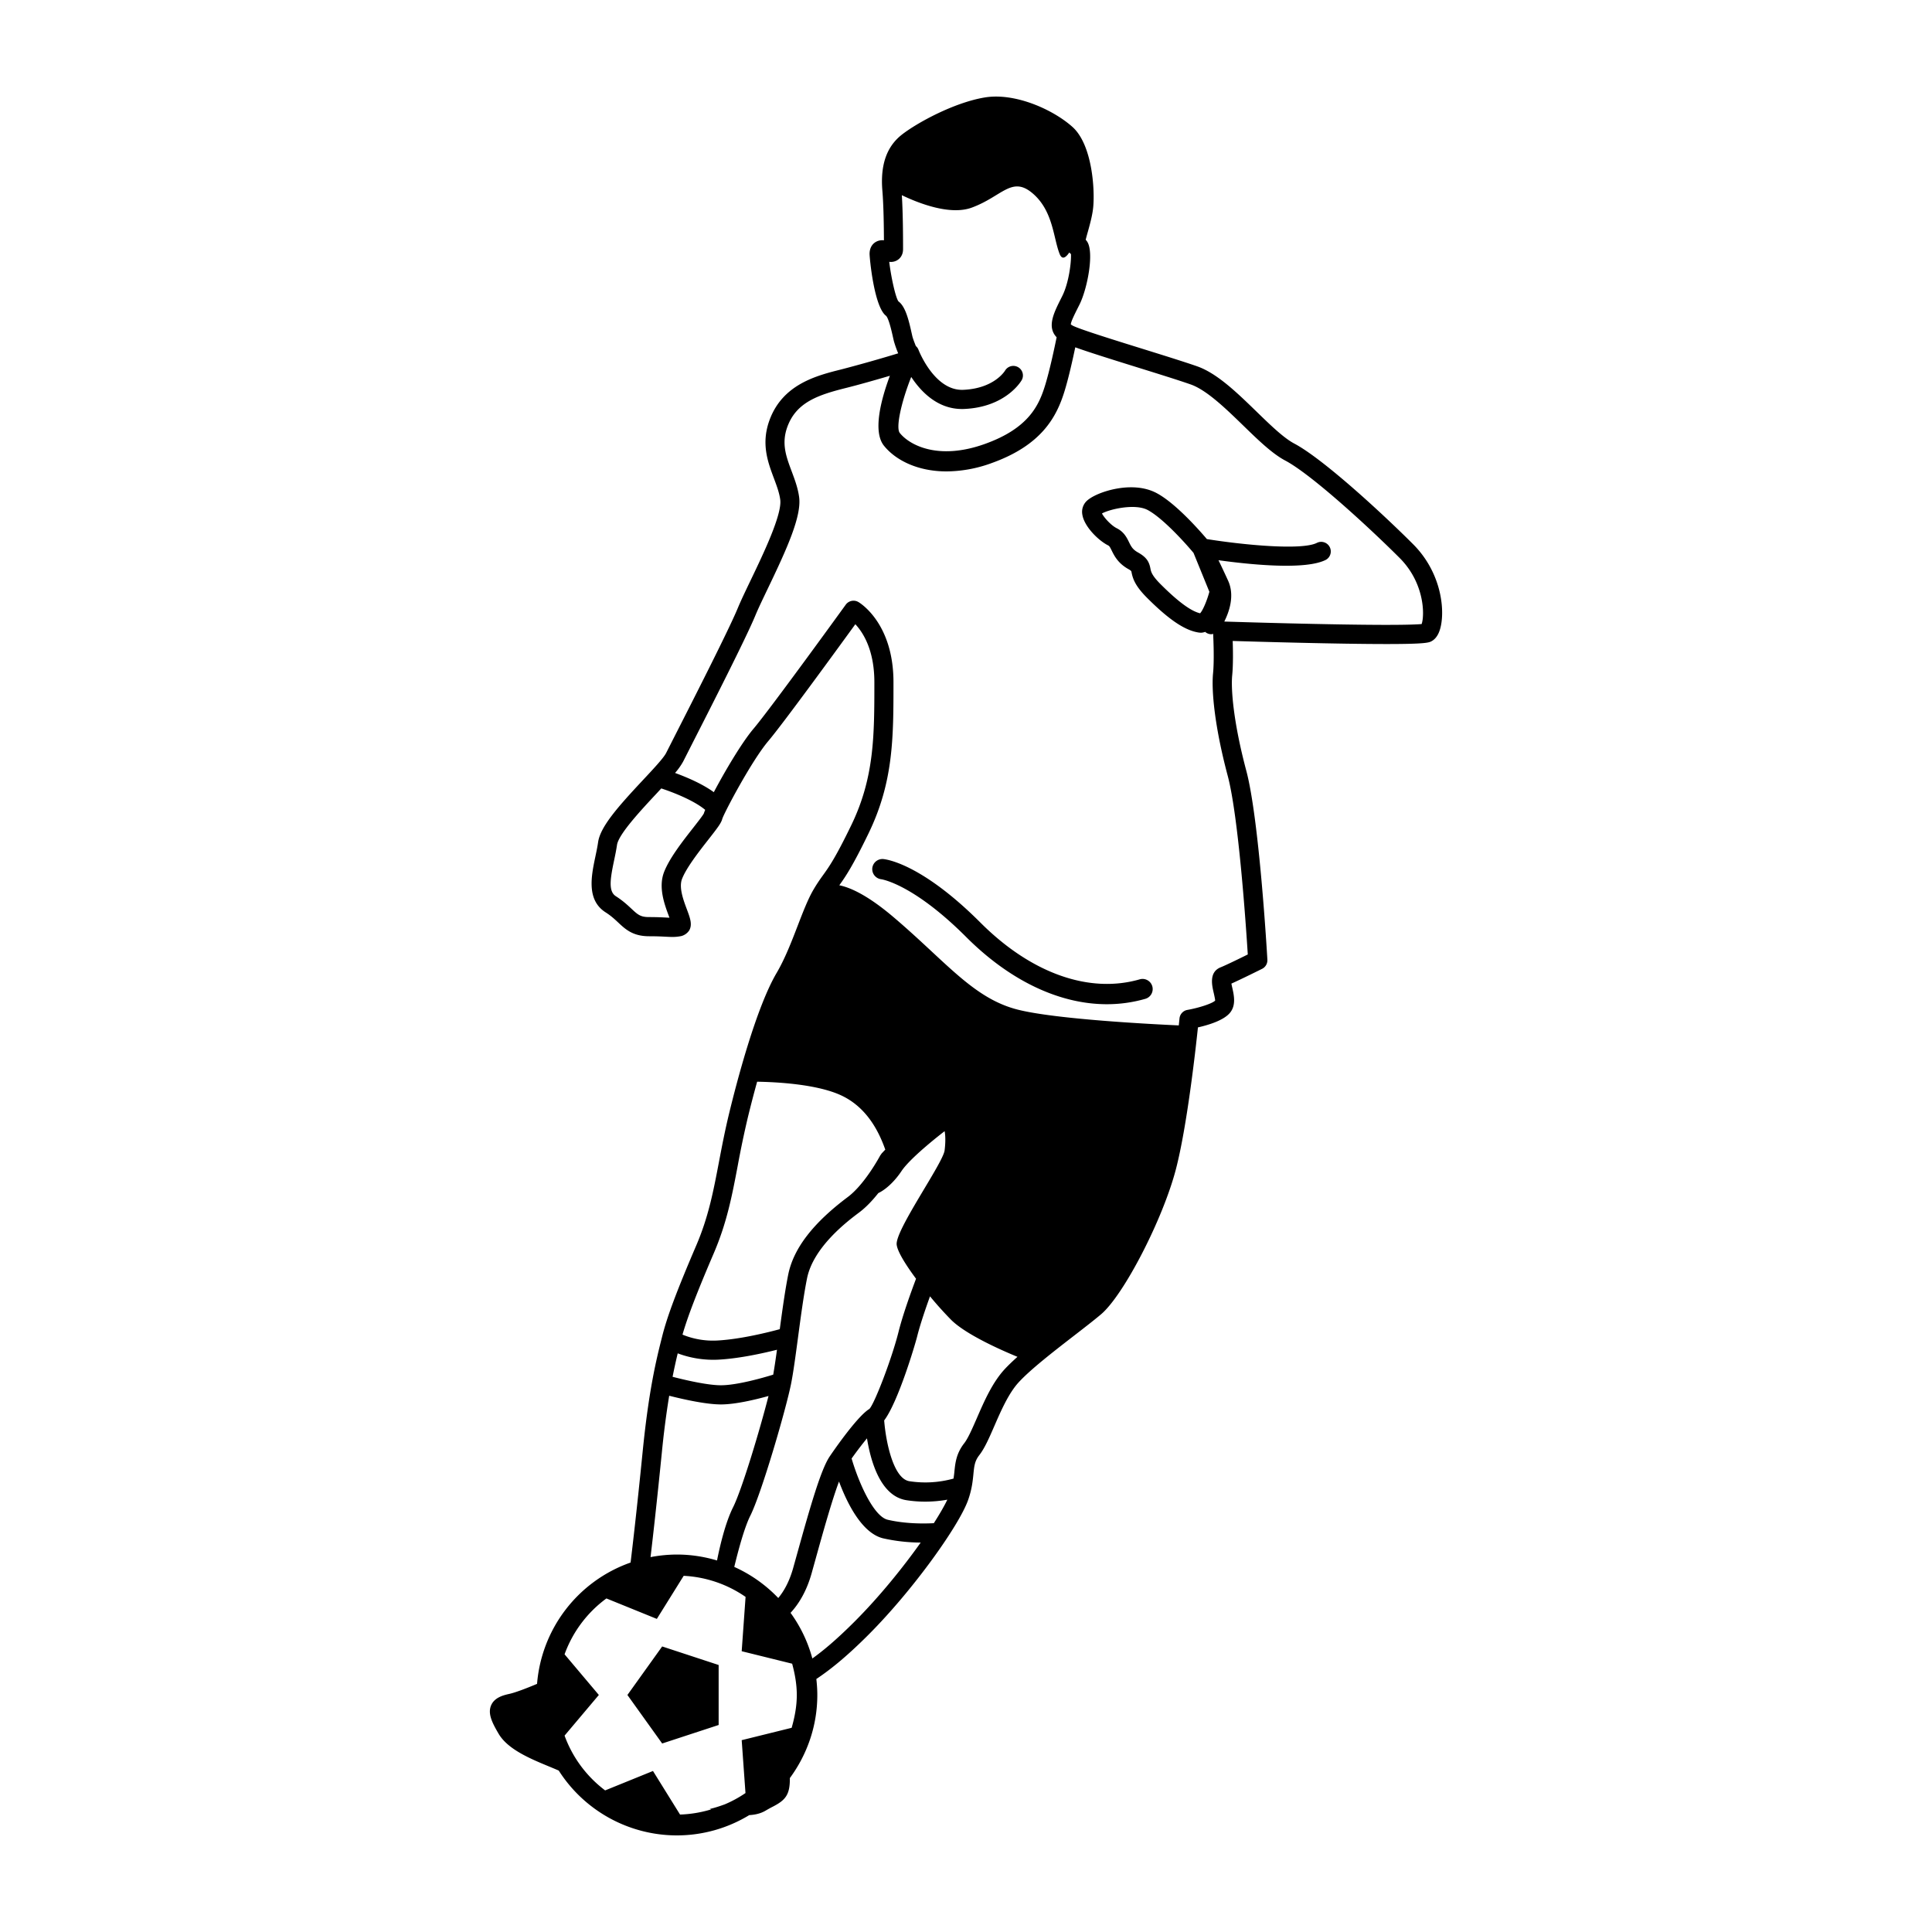 <svg xmlns="http://www.w3.org/2000/svg" width="100" height="100" id="soccer"><path d="m34.274 85.22 2.923.96v3.105l-2.923.958-1.799-2.511 1.799-2.512zm40.344-53.058c-.062.512-.229.852-.493 1.01-.146.088-.271.163-2.365.163-2.494 0-6.515-.115-7.956-.159.017.499.027 1.238-.025 1.77-.074.743.072 2.486.73 4.951.667 2.501 1.074 9.48 1.09 9.776a.497.497 0 0 1-.272.473c-.049.024-1.058.528-1.59.765.013.069.031.153.046.216.085.377.202.894-.11 1.283-.32.402-1.114.643-1.668.768-.128 1.217-.566 5.119-1.134 7.317-.669 2.591-2.7 6.533-3.881 7.533-.367.31-.865.695-1.404 1.112-1.041.806-2.222 1.719-2.853 2.401-.527.572-.919 1.474-1.265 2.268-.269.617-.5 1.149-.777 1.506-.24.307-.265.561-.307.981-.035.356-.079.801-.28 1.36-.464 1.3-2.82 4.625-5.161 6.967-1.25 1.25-2.073 1.869-2.689 2.282.03.271.05.547.05.827 0 1.61-.533 3.095-1.421 4.3.009.864-.228 1.141-.868 1.473a6.831 6.831 0 0 0-.377.207c-.249.149-.535.22-.857.238A7.21 7.21 0 0 1 35.037 95a7.26 7.26 0 0 1-6.117-3.356 37.362 37.362 0 0 0-.442-.187c-1.03-.425-2.196-.906-2.674-1.725-.332-.568-.57-1.039-.381-1.471.182-.416.663-.523.95-.588.274-.061.799-.252 1.425-.517a7.275 7.275 0 0 1 4.841-6.279c.1-.825.329-2.769.626-5.753.321-3.211.715-4.782.976-5.821l.031-.122c.257-1.029.751-2.348 1.762-4.707.637-1.485.887-2.8 1.177-4.32.15-.787.309-1.62.534-2.548.382-1.574 1.386-5.434 2.453-7.247.432-.733.783-1.645 1.092-2.448.271-.703.527-1.367.809-1.852.196-.335.347-.546.505-.766.3-.416.639-.889 1.462-2.59 1.191-2.462 1.191-4.638 1.191-7.393 0-1.674-.591-2.581-.985-3-.948 1.306-3.738 5.14-4.507 6.049-.862 1.02-2.278 3.7-2.381 4.028-.053.213-.244.463-.709 1.057-.485.619-1.148 1.465-1.374 2.051-.17.443.072 1.093.25 1.568.171.458.294.788.125 1.092a.712.712 0 0 1-.409.295c-.288.058-.47.052-.811.034-.197-.01-.458-.024-.858-.024-.84 0-1.224-.359-1.596-.707-.184-.172-.374-.35-.655-.529-1.003-.639-.741-1.887-.53-2.89.053-.251.106-.501.14-.741.115-.804 1.033-1.838 2.318-3.213.529-.565 1.076-1.15 1.203-1.405l.474-.933c.9-1.768 2.774-5.447 3.233-6.561.155-.375.396-.879.665-1.439.652-1.358 1.637-3.41 1.535-4.178-.048-.361-.185-.725-.329-1.111-.315-.842-.672-1.797-.224-3.013.686-1.863 2.449-2.304 3.736-2.625a76.03 76.03 0 0 0 2.922-.827 5.707 5.707 0 0 1-.225-.64l-.05-.219c-.137-.622-.255-.986-.353-1.082-.623-.466-.853-3.003-.853-3.203 0-.543.419-.748.743-.705-.003-.689-.016-1.8-.08-2.562-.113-1.341.22-2.295 1.017-2.914.794-.618 2.703-1.655 4.275-1.917 1.576-.265 3.556.632 4.55 1.527 1.01.91 1.158 3.179 1.072 4.135-.04.436-.177.922-.286 1.312a9.827 9.827 0 0 0-.105.39c.031.032.06.069.085.109.357.58 0 2.433-.406 3.246l-.075.149c-.177.353-.377.751-.373.881.006 0 .03.022.085.053.304.173 2.148.748 3.633 1.209 1.091.34 2.163.674 2.819.903 1.034.362 2.072 1.371 3.076 2.346.721.7 1.401 1.361 1.955 1.654 1.463.775 4.483 3.543 6.155 5.215 1.287 1.293 1.597 2.955 1.469 3.987zM46.503 15.599c.351.255.522.913.678 1.619l.043.19c.028.111.101.305.18.504a.471.471 0 0 1 .136.191c.008.021.827 2.145 2.324 2.074 1.58-.069 2.136-.958 2.159-.996a.498.498 0 0 1 .678-.174.494.494 0 0 1 .181.671c-.032.057-.822 1.396-2.974 1.49-.04.002-.079.002-.118.002-1.263 0-2.12-.894-2.625-1.659-.527 1.33-.805 2.633-.592 2.899.493.617 1.968 1.432 4.377.578 2.289-.812 2.825-2 3.147-3.05.241-.786.487-1.955.594-2.481-.508-.532-.156-1.241.218-1.988l.074-.148c.339-.676.471-1.745.45-2.173-.033-.021-.059-.052-.087-.079-.184.271-.372.394-.499.076-.331-.827-.33-2.233-1.405-3.143-1.074-.91-1.572.165-3.143.744-1.138.419-2.791-.244-3.62-.643.063 1 .063 2.326.063 2.793 0 .483-.389.703-.715.656.083.721.319 1.834.476 2.047zM36.434 42.098c.009-.038.034-.103.066-.18-.589-.495-1.693-.921-2.273-1.109l-.231.25c-.789.844-1.981 2.118-2.06 2.676-.038.26-.094.532-.152.805-.2.954-.302 1.597.092 1.848.358.229.603.457.8.641.333.311.47.439.918.439.423 0 .701.015.911.026l.146.007-.033-.09c-.22-.588-.552-1.478-.247-2.271.279-.724.967-1.602 1.519-2.306.221-.283.496-.633.544-.736zM35.326 69.08a4.15 4.15 0 0 0 1.797.305c1.223-.064 2.716-.444 3.238-.587.134-.996.273-2.002.436-2.819.27-1.353 1.279-2.668 3.084-4.021.893-.669 1.67-2.135 1.678-2.148l.077-.109.186-.197c-.323-.917-.963-2.244-2.388-2.854-1.254-.538-3.237-.644-4.245-.661a60.054 60.054 0 0 0-.482 1.854 50.44 50.44 0 0 0-.523 2.498c-.3 1.579-.56 2.941-1.239 4.527-.865 2.017-1.352 3.281-1.619 4.212zm13.708 8.543a6.598 6.598 0 0 1-1.147.102c-.305 0-.631-.022-.974-.076-1.332-.21-1.843-1.994-2.038-3.2-.248.301-.528.667-.796 1.043.383 1.303 1.152 3.001 1.868 3.17.927.217 1.894.204 2.388.178.311-.488.549-.902.699-1.217zm-2.525-8.69c.217-.867.63-2.016.905-2.746-.537-.724-.963-1.407-1.002-1.765-.083-.745 2.399-4.218 2.481-4.879.083-.662 0-.993 0-.993s-1.737 1.323-2.233 2.067c-.365.548-.819.958-1.198 1.137-.289.365-.625.728-.985.998-.588.44-2.379 1.784-2.706 3.421-.174.87-.323 1.986-.467 3.065-.124.927-.241 1.802-.359 2.393-.258 1.293-1.518 5.639-2.11 6.824-.303.606-.612 1.75-.829 2.648a7.292 7.292 0 0 1 2.277 1.61c.272-.327.565-.815.772-1.555l.202-.724c.702-2.527 1.234-4.366 1.683-5.041.014-.021 1.387-2.063 2.06-2.467.265-.271 1.161-2.601 1.509-3.993zm-11.43 1.116c-.082.339-.172.739-.266 1.214.731.188 1.829.438 2.501.438.825 0 2.143-.375 2.708-.549.063-.364.128-.804.195-1.289-.728.183-1.961.457-3.042.513a5.248 5.248 0 0 1-2.096-.327zm-1.407 10.547a7.312 7.312 0 0 1 1.365-.133c.722 0 1.418.11 2.076.307.151-.754.431-1.956.833-2.758.462-.924 1.396-4.045 1.832-5.756-.709.197-1.724.437-2.463.437-.755 0-1.898-.252-2.678-.45a46.964 46.964 0 0 0-.384 2.981c-.263 2.627-.47 4.439-.581 5.372zm7.57 7.136c0-.563-.101-1.1-.24-1.619l-2.612-.646.201-2.812a6.171 6.171 0 0 0-3.204-1.091l-1.389 2.23-2.61-1.059a6.194 6.194 0 0 0-2.166 2.892l1.774 2.104-1.774 2.104a6.19 6.19 0 0 0 2.1 2.836l2.476-1.005 1.401 2.255a6.246 6.246 0 0 0 1.617-.269c-.029-.005-.057-.012-.085-.018.271-.063.531-.149.788-.243a6.153 6.153 0 0 0 1.067-.583l-.196-2.737 2.586-.64c.155-.542.266-1.106.266-1.699zm6.413-7.889a9.047 9.047 0 0 1-1.935-.217c-1.094-.257-1.86-1.786-2.293-2.942-.378 1.009-.847 2.696-1.214 4.018l-.202.726c-.276.983-.696 1.624-1.092 2.053a7.19 7.19 0 0 1 1.128 2.362c.54-.387 1.222-.945 2.196-1.92 1.292-1.294 2.502-2.799 3.412-4.08zm4.348-8.975c.186-.2.412-.415.661-.639-.791-.325-2.667-1.146-3.44-1.921a18.56 18.56 0 0 1-1.087-1.21c-.238.659-.509 1.455-.665 2.075-.106.427-.984 3.389-1.707 4.348.082 1.081.469 3.015 1.304 3.146a5.434 5.434 0 0 0 2.286-.136c.015-.112.032-.227.042-.334.047-.473.095-.961.511-1.495.2-.256.417-.759.65-1.29.376-.866.803-1.85 1.445-2.544zm20.441-41.989c-1.567-1.567-4.56-4.321-5.919-5.04-.678-.358-1.408-1.068-2.181-1.819-.884-.858-1.885-1.831-2.713-2.121-.649-.227-1.707-.556-2.787-.892-1.462-.455-2.532-.792-3.188-1.03-.128.612-.339 1.567-.556 2.271-.407 1.323-1.176 2.8-3.8 3.731a6.92 6.92 0 0 1-2.306.421c-1.488 0-2.635-.574-3.243-1.333-.601-.752-.12-2.469.309-3.617-.708.208-1.582.458-2.257.627-1.44.36-2.578.736-3.046 2.006-.321.871-.069 1.543.223 2.322.157.421.32.856.383 1.328.131.984-.624 2.656-1.625 4.739-.259.541-.492 1.025-.642 1.388-.474 1.151-2.291 4.717-3.267 6.633l-.47.926a3.428 3.428 0 0 1-.418.589c.565.206 1.389.548 2.006.995.555-1.051 1.437-2.553 2.055-3.284.888-1.049 4.735-6.367 4.774-6.421a.498.498 0 0 1 .651-.139c.075.043 1.819 1.088 1.819 4.151 0 2.882 0 5.159-1.29 7.825-.83 1.714-1.199 2.249-1.514 2.687.57.114 1.468.513 2.802 1.645 2.729 2.316 4.136 4.217 6.452 4.796 1.986.497 6.947.75 8.317.812l.038-.362a.496.496 0 0 1 .408-.44c.627-.111 1.312-.342 1.436-.483.006-.05-.052-.307-.084-.444-.081-.362-.234-1.037.369-1.278.258-.103.95-.439 1.405-.665-.089-1.428-.477-7.144-1.039-9.25-.69-2.59-.845-4.439-.758-5.306.064-.651.021-1.705.004-2.04-.03.006-.059.021-.09.021a.497.497 0 0 1-.287-.092c-.012-.008-.018-.021-.028-.03-.072.021-.144.043-.224.043a.999.999 0 0 1-.109-.008c-.713-.102-1.54-.655-2.68-1.795-.629-.629-.743-1.003-.807-1.332-.004-.053-.035-.087-.159-.156-.541-.301-.736-.697-.865-.959-.091-.186-.122-.237-.189-.271-.489-.244-1.231-.965-1.331-1.585a.783.783 0 0 1 .209-.698c.351-.349 1.363-.723 2.312-.723.509 0 .958.104 1.335.307.979.527 2.207 1.924 2.589 2.374 1.875.3 4.936.599 5.708.189a.497.497 0 0 1 .468.875c-1.044.558-3.967.252-5.575.03.156.322.334.7.5 1.064.348.766.053 1.607-.2 2.11.636.021 5.528.172 8.39.172 1.156 0 1.632-.024 1.825-.043.159-.455.159-2.122-1.14-3.421zM59.41 26.401c-.656-.354-1.975-.045-2.372.176.114.228.485.625.762.763.375.188.521.484.637.721.108.221.188.379.458.53.462.257.585.492.651.837.029.156.066.351.532.816.9.9 1.569 1.392 2.04 1.5.139-.149.349-.635.479-1.113l-.82-2.012c-.437-.525-1.587-1.798-2.367-2.218zM45.717 44.464a.531.531 0 0 0-.567.466.529.529 0 0 0 .46.579c.016.002 1.643.233 4.401 2.992 2.269 2.27 4.834 3.477 7.281 3.477.681 0 1.352-.094 2.004-.283a.525.525 0 0 0-.293-1.008c-2.623.761-5.629-.307-8.25-2.927-3.023-3.026-4.838-3.277-5.036-3.296z"></path></svg>